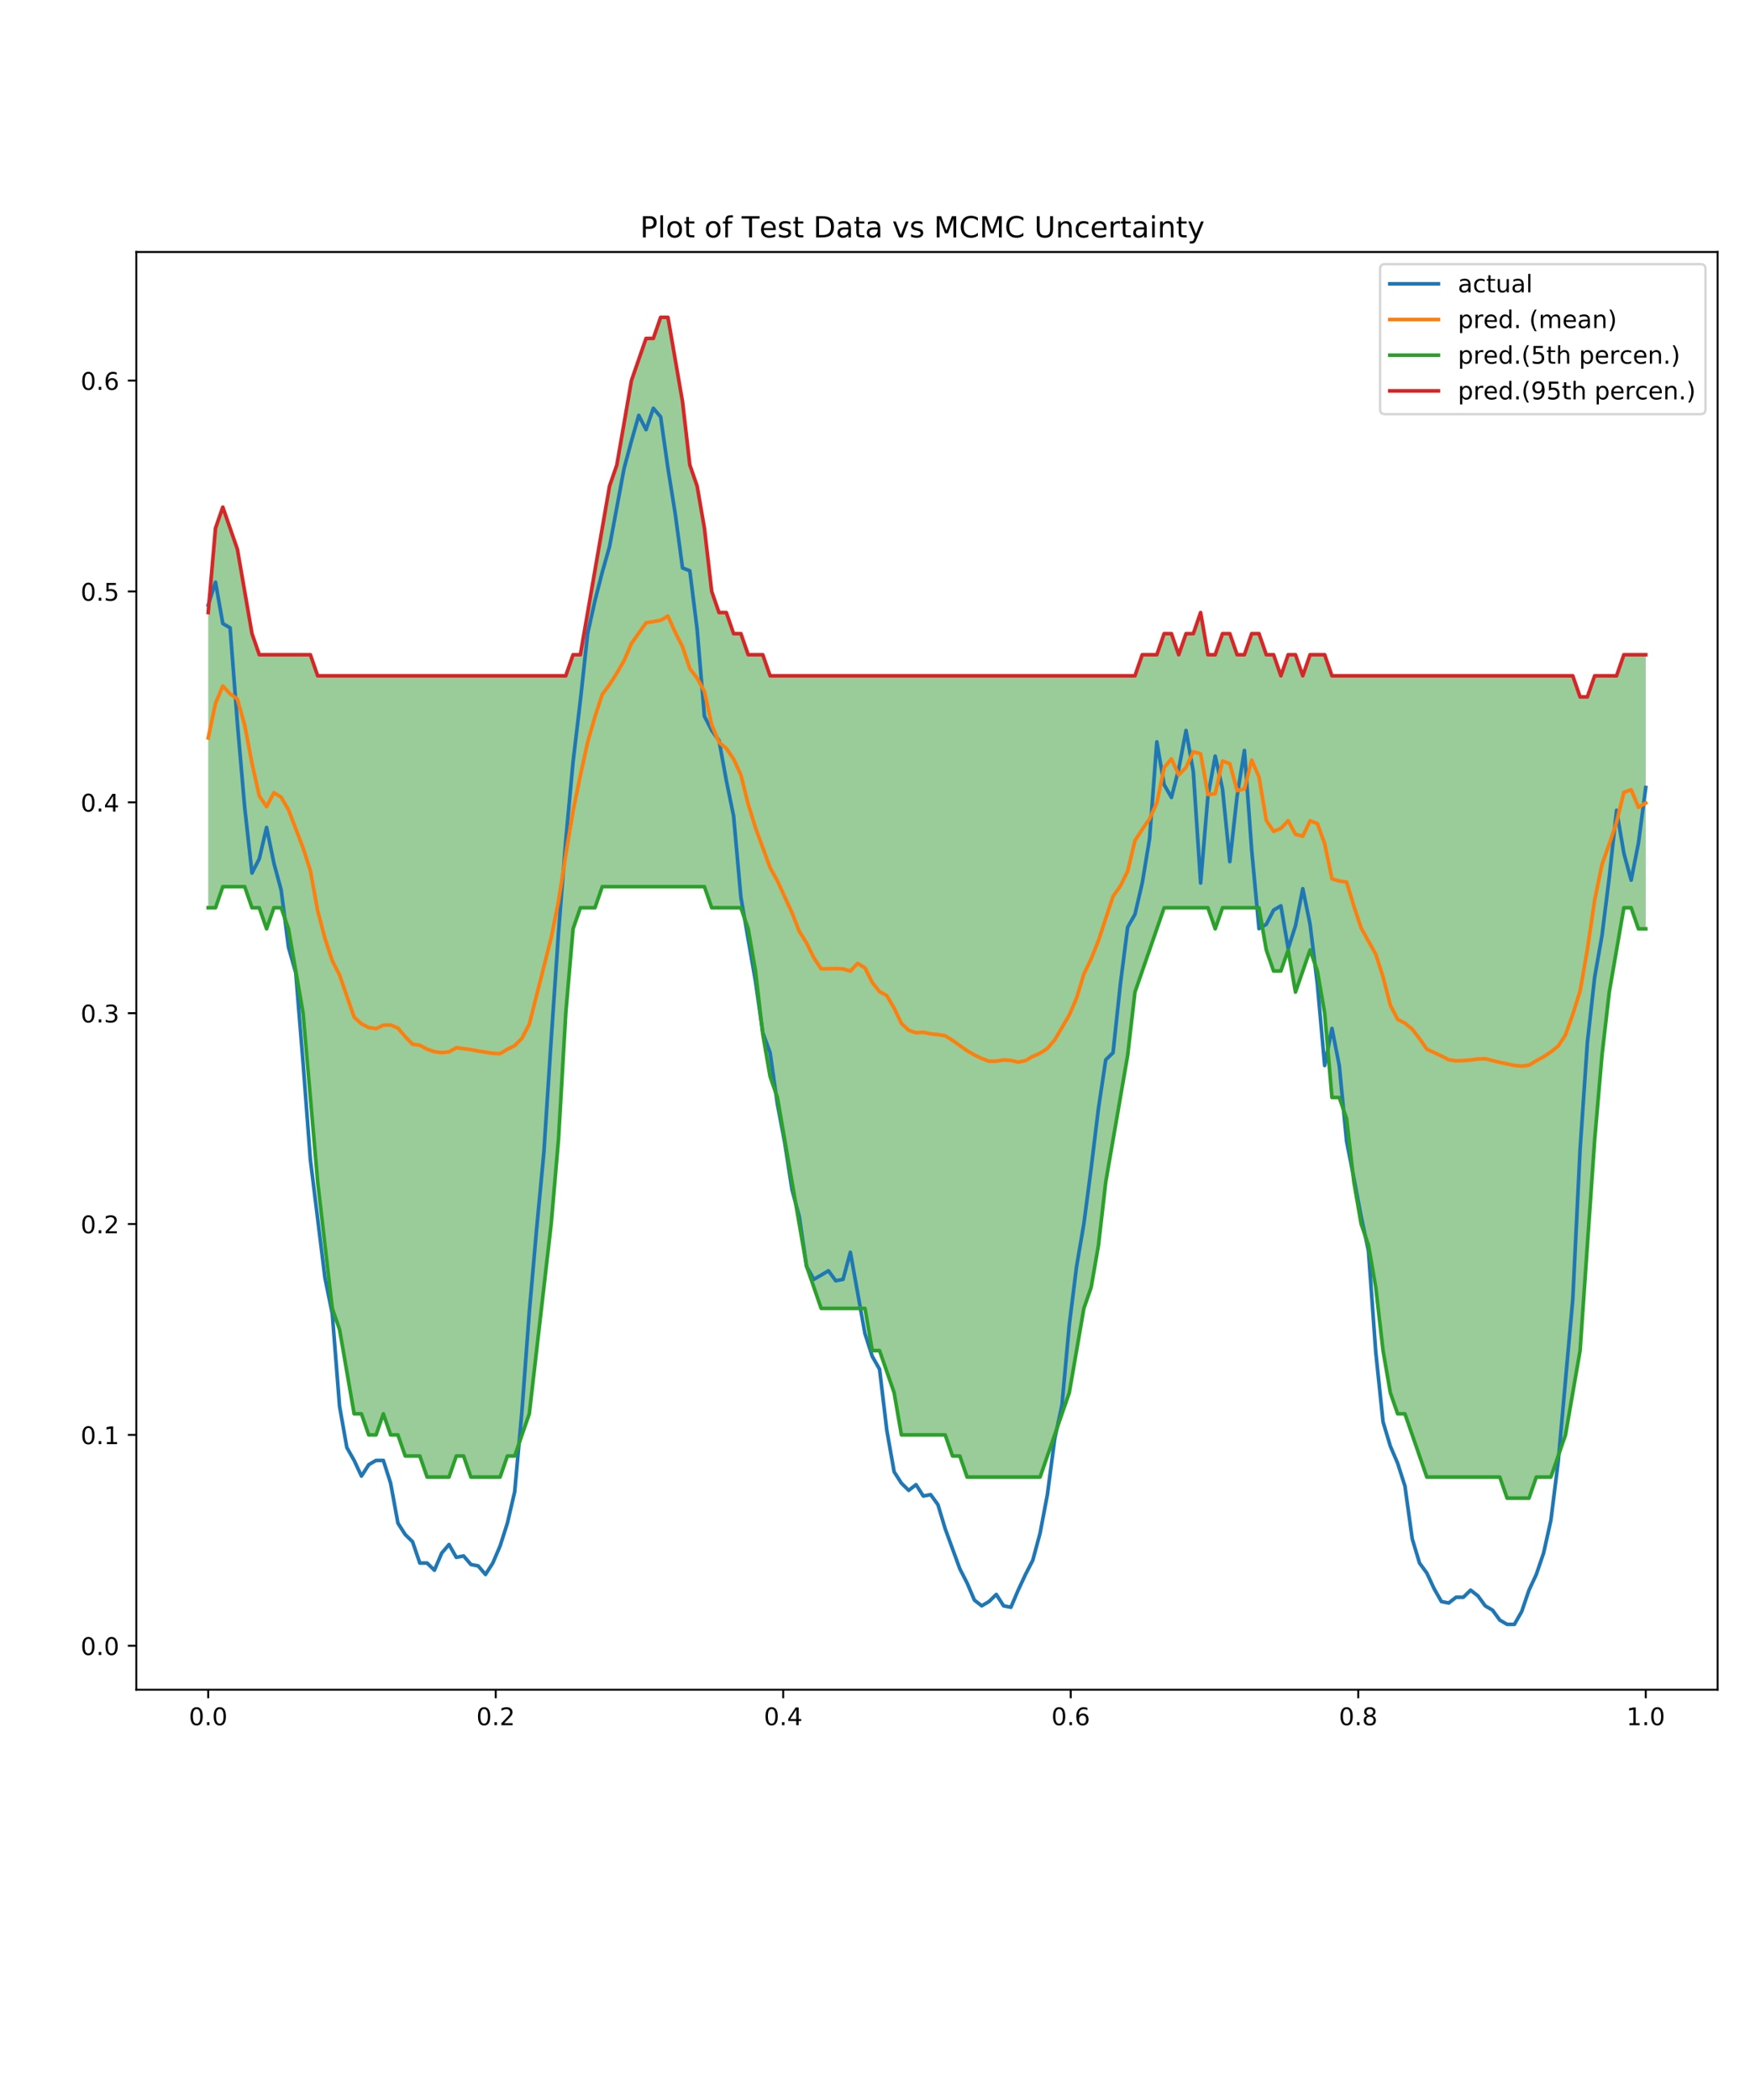 <?xml version="1.0" encoding="utf-8" standalone="no"?>
<!DOCTYPE svg PUBLIC "-//W3C//DTD SVG 1.1//EN"
  "http://www.w3.org/Graphics/SVG/1.1/DTD/svg11.dtd">
<!-- Created with matplotlib (http://matplotlib.org/) -->
<svg height="864pt" version="1.1" viewBox="0 0 720 864" width="720pt" xmlns="http://www.w3.org/2000/svg" xmlns:xlink="http://www.w3.org/1999/xlink">
 <defs>
  <style type="text/css">
*{stroke-linecap:butt;stroke-linejoin:round;}
  </style>
 </defs>
 <g id="figure_1">
  <g id="patch_1">
   <path d="M 0 864 
L 720 864 
L 720 0 
L 0 0 
z
" style="fill:#ffffff;"/>
  </g>
  <g id="axes_1">
   <g id="patch_2">
    <path d="M 56.09 695.2 
L 706.68 695.2 
L 706.68 103.68 
L 56.09 103.68 
z
" style="fill:#ffffff;"/>
   </g>
   <g id="PolyCollection_1">
    <path clip-path="url(#p5ddc8ea103)" d="M 85.662 252.021 
L 85.662 373.476 
L 88.665 373.476 
L 91.667 364.8 
L 94.669 364.8 
L 97.671 364.8 
L 100.674 364.8 
L 103.676 373.476 
L 106.678 373.476 
L 109.68 382.151 
L 112.683 373.476 
L 115.685 373.476 
L 118.687 382.151 
L 121.689 399.502 
L 124.692 416.852 
L 127.694 451.553 
L 130.696 486.255 
L 133.698 512.281 
L 136.701 538.306 
L 139.703 546.982 
L 142.705 564.332 
L 145.707 581.683 
L 148.71 581.683 
L 151.712 590.358 
L 154.714 590.358 
L 157.717 581.683 
L 160.719 590.358 
L 163.721 590.358 
L 166.723 599.034 
L 169.726 599.034 
L 172.728 599.034 
L 175.73 607.709 
L 178.732 607.709 
L 181.735 607.709 
L 184.737 607.709 
L 187.739 599.034 
L 190.741 599.034 
L 193.744 607.709 
L 196.746 607.709 
L 199.748 607.709 
L 202.75 607.709 
L 205.753 607.709 
L 208.755 599.034 
L 211.757 599.034 
L 214.76 590.358 
L 217.762 581.683 
L 220.764 555.657 
L 223.766 529.631 
L 226.769 503.605 
L 229.771 468.904 
L 232.773 416.852 
L 235.775 382.151 
L 238.778 373.476 
L 241.78 373.476 
L 244.782 373.476 
L 247.784 364.8 
L 250.787 364.8 
L 253.789 364.8 
L 256.791 364.8 
L 259.793 364.8 
L 262.796 364.8 
L 265.798 364.8 
L 268.8 364.8 
L 271.802 364.8 
L 274.805 364.8 
L 277.807 364.8 
L 280.809 364.8 
L 283.812 364.8 
L 286.814 364.8 
L 289.816 364.8 
L 292.818 373.476 
L 295.821 373.476 
L 298.823 373.476 
L 301.825 373.476 
L 304.827 373.476 
L 307.83 382.151 
L 310.832 399.502 
L 313.834 425.527 
L 316.836 442.878 
L 319.839 451.553 
L 322.841 468.904 
L 325.843 486.255 
L 328.845 503.605 
L 331.848 520.956 
L 334.85 529.631 
L 337.852 538.306 
L 340.854 538.306 
L 343.857 538.306 
L 346.859 538.306 
L 349.861 538.306 
L 352.864 538.306 
L 355.866 538.306 
L 358.868 555.657 
L 361.87 555.657 
L 364.873 564.332 
L 367.875 573.008 
L 370.877 590.358 
L 373.879 590.358 
L 376.882 590.358 
L 379.884 590.358 
L 382.886 590.358 
L 385.888 590.358 
L 388.891 590.358 
L 391.893 599.034 
L 394.895 599.034 
L 397.897 607.709 
L 400.9 607.709 
L 403.902 607.709 
L 406.904 607.709 
L 409.906 607.709 
L 412.909 607.709 
L 415.911 607.709 
L 418.913 607.709 
L 421.916 607.709 
L 424.918 607.709 
L 427.92 607.709 
L 430.922 599.034 
L 433.925 590.358 
L 436.927 581.683 
L 439.929 573.008 
L 442.931 555.657 
L 445.934 538.306 
L 448.936 529.631 
L 451.938 512.281 
L 454.94 486.255 
L 457.943 468.904 
L 460.945 451.553 
L 463.947 434.203 
L 466.949 408.177 
L 469.952 399.502 
L 472.954 390.826 
L 475.956 382.151 
L 478.958 373.476 
L 481.961 373.476 
L 484.963 373.476 
L 487.965 373.476 
L 490.968 373.476 
L 493.97 373.476 
L 496.972 373.476 
L 499.974 382.151 
L 502.977 373.476 
L 505.979 373.476 
L 508.981 373.476 
L 511.983 373.476 
L 514.986 373.476 
L 517.988 373.476 
L 520.99 390.826 
L 523.992 399.502 
L 526.995 399.502 
L 529.997 390.826 
L 532.999 408.177 
L 536.001 399.502 
L 539.004 390.826 
L 542.006 399.502 
L 545.008 416.852 
L 548.01 451.553 
L 551.013 451.553 
L 554.015 460.229 
L 557.017 486.255 
L 560.02 503.605 
L 563.022 512.281 
L 566.024 529.631 
L 569.026 555.657 
L 572.029 573.008 
L 575.031 581.683 
L 578.033 581.683 
L 581.035 590.358 
L 584.038 599.034 
L 587.04 607.709 
L 590.042 607.709 
L 593.044 607.709 
L 596.047 607.709 
L 599.049 607.709 
L 602.051 607.709 
L 605.053 607.709 
L 608.056 607.709 
L 611.058 607.709 
L 614.06 607.709 
L 617.063 607.709 
L 620.065 616.384 
L 623.067 616.384 
L 626.069 616.384 
L 629.072 616.384 
L 632.074 607.709 
L 635.076 607.709 
L 638.078 607.709 
L 641.081 599.034 
L 644.083 590.358 
L 647.085 573.008 
L 650.087 555.657 
L 653.09 512.281 
L 656.092 468.904 
L 659.094 434.203 
L 662.096 408.177 
L 665.099 390.826 
L 668.101 373.476 
L 671.103 373.476 
L 674.105 382.151 
L 677.108 382.151 
L 677.108 269.372 
L 677.108 269.372 
L 674.105 269.372 
L 671.103 269.372 
L 668.101 269.372 
L 665.099 278.047 
L 662.096 278.047 
L 659.094 278.047 
L 656.092 278.047 
L 653.09 286.723 
L 650.087 286.723 
L 647.085 278.047 
L 644.083 278.047 
L 641.081 278.047 
L 638.078 278.047 
L 635.076 278.047 
L 632.074 278.047 
L 629.072 278.047 
L 626.069 278.047 
L 623.067 278.047 
L 620.065 278.047 
L 617.063 278.047 
L 614.06 278.047 
L 611.058 278.047 
L 608.056 278.047 
L 605.053 278.047 
L 602.051 278.047 
L 599.049 278.047 
L 596.047 278.047 
L 593.044 278.047 
L 590.042 278.047 
L 587.04 278.047 
L 584.038 278.047 
L 581.035 278.047 
L 578.033 278.047 
L 575.031 278.047 
L 572.029 278.047 
L 569.026 278.047 
L 566.024 278.047 
L 563.022 278.047 
L 560.02 278.047 
L 557.017 278.047 
L 554.015 278.047 
L 551.013 278.047 
L 548.01 278.047 
L 545.008 269.372 
L 542.006 269.372 
L 539.004 269.372 
L 536.001 278.047 
L 532.999 269.372 
L 529.997 269.372 
L 526.995 278.047 
L 523.992 269.372 
L 520.99 269.372 
L 517.988 260.697 
L 514.986 260.697 
L 511.983 269.372 
L 508.981 269.372 
L 505.979 260.697 
L 502.977 260.697 
L 499.974 269.372 
L 496.972 269.372 
L 493.97 252.021 
L 490.968 260.697 
L 487.965 260.697 
L 484.963 269.372 
L 481.961 260.697 
L 478.958 260.697 
L 475.956 269.372 
L 472.954 269.372 
L 469.952 269.372 
L 466.949 278.047 
L 463.947 278.047 
L 460.945 278.047 
L 457.943 278.047 
L 454.94 278.047 
L 451.938 278.047 
L 448.936 278.047 
L 445.934 278.047 
L 442.931 278.047 
L 439.929 278.047 
L 436.927 278.047 
L 433.925 278.047 
L 430.922 278.047 
L 427.92 278.047 
L 424.918 278.047 
L 421.916 278.047 
L 418.913 278.047 
L 415.911 278.047 
L 412.909 278.047 
L 409.906 278.047 
L 406.904 278.047 
L 403.902 278.047 
L 400.9 278.047 
L 397.897 278.047 
L 394.895 278.047 
L 391.893 278.047 
L 388.891 278.047 
L 385.888 278.047 
L 382.886 278.047 
L 379.884 278.047 
L 376.882 278.047 
L 373.879 278.047 
L 370.877 278.047 
L 367.875 278.047 
L 364.873 278.047 
L 361.87 278.047 
L 358.868 278.047 
L 355.866 278.047 
L 352.864 278.047 
L 349.861 278.047 
L 346.859 278.047 
L 343.857 278.047 
L 340.854 278.047 
L 337.852 278.047 
L 334.85 278.047 
L 331.848 278.047 
L 328.845 278.047 
L 325.843 278.047 
L 322.841 278.047 
L 319.839 278.047 
L 316.836 278.047 
L 313.834 269.372 
L 310.832 269.372 
L 307.83 269.372 
L 304.827 260.697 
L 301.825 260.697 
L 298.823 252.021 
L 295.821 252.021 
L 292.818 243.346 
L 289.816 217.32 
L 286.814 199.97 
L 283.812 191.294 
L 280.809 165.268 
L 277.807 147.918 
L 274.805 130.567 
L 271.802 130.567 
L 268.8 139.243 
L 265.798 139.243 
L 262.796 147.918 
L 259.793 156.593 
L 256.791 173.944 
L 253.789 191.294 
L 250.787 199.97 
L 247.784 217.32 
L 244.782 234.671 
L 241.78 252.021 
L 238.778 269.372 
L 235.775 269.372 
L 232.773 278.047 
L 229.771 278.047 
L 226.769 278.047 
L 223.766 278.047 
L 220.764 278.047 
L 217.762 278.047 
L 214.76 278.047 
L 211.757 278.047 
L 208.755 278.047 
L 205.753 278.047 
L 202.75 278.047 
L 199.748 278.047 
L 196.746 278.047 
L 193.744 278.047 
L 190.741 278.047 
L 187.739 278.047 
L 184.737 278.047 
L 181.735 278.047 
L 178.732 278.047 
L 175.73 278.047 
L 172.728 278.047 
L 169.726 278.047 
L 166.723 278.047 
L 163.721 278.047 
L 160.719 278.047 
L 157.717 278.047 
L 154.714 278.047 
L 151.712 278.047 
L 148.71 278.047 
L 145.707 278.047 
L 142.705 278.047 
L 139.703 278.047 
L 136.701 278.047 
L 133.698 278.047 
L 130.696 278.047 
L 127.694 269.372 
L 124.692 269.372 
L 121.689 269.372 
L 118.687 269.372 
L 115.685 269.372 
L 112.683 269.372 
L 109.68 269.372 
L 106.678 269.372 
L 103.676 260.697 
L 100.674 243.346 
L 97.671 225.996 
L 94.669 217.32 
L 91.667 208.645 
L 88.665 217.32 
L 85.662 252.021 
z
" style="fill:#008000;fill-opacity:0.4;"/>
   </g>
   <g id="matplotlib.axis_1">
    <g id="xtick_1">
     <g id="line2d_1">
      <defs>
       <path d="M 0 0 
L 0 3.5 
" id="m8435a485aa" style="stroke:#000000;stroke-width:0.8;"/>
      </defs>
      <g>
       <use style="stroke:#000000;stroke-width:0.8;" x="85.662" xlink:href="#m8435a485aa" y="695.2"/>
      </g>
     </g>
     <g id="text_1">
      <!-- 0.0 -->
      <defs>
       <path d="M 31.781 66.406 
Q 24.172 66.406 20.328 58.906 
Q 16.5 51.422 16.5 36.375 
Q 16.5 21.391 20.328 13.891 
Q 24.172 6.391 31.781 6.391 
Q 39.453 6.391 43.281 13.891 
Q 47.125 21.391 47.125 36.375 
Q 47.125 51.422 43.281 58.906 
Q 39.453 66.406 31.781 66.406 
z
M 31.781 74.219 
Q 44.047 74.219 50.516 64.516 
Q 56.984 54.828 56.984 36.375 
Q 56.984 17.969 50.516 8.266 
Q 44.047 -1.422 31.781 -1.422 
Q 19.531 -1.422 13.062 8.266 
Q 6.594 17.969 6.594 36.375 
Q 6.594 54.828 13.062 64.516 
Q 19.531 74.219 31.781 74.219 
z
" id="DejaVuSans-30"/>
       <path d="M 10.688 12.406 
L 21 12.406 
L 21 0 
L 10.688 0 
z
" id="DejaVuSans-2e"/>
      </defs>
      <g transform="translate(77.711 709.798)scale(0.1 -0.1)">
       <use xlink:href="#DejaVuSans-30"/>
       <use x="63.623" xlink:href="#DejaVuSans-2e"/>
       <use x="95.41" xlink:href="#DejaVuSans-30"/>
      </g>
     </g>
    </g>
    <g id="xtick_2">
     <g id="line2d_2">
      <g>
       <use style="stroke:#000000;stroke-width:0.8;" x="203.951" xlink:href="#m8435a485aa" y="695.2"/>
      </g>
     </g>
     <g id="text_2">
      <!-- 0.2 -->
      <defs>
       <path d="M 19.188 8.297 
L 53.609 8.297 
L 53.609 0 
L 7.328 0 
L 7.328 8.297 
Q 12.938 14.109 22.625 23.891 
Q 32.328 33.688 34.812 36.531 
Q 39.547 41.844 41.422 45.531 
Q 43.312 49.219 43.312 52.781 
Q 43.312 58.594 39.234 62.25 
Q 35.156 65.922 28.609 65.922 
Q 23.969 65.922 18.812 64.312 
Q 13.672 62.703 7.812 59.422 
L 7.812 69.391 
Q 13.766 71.781 18.938 73 
Q 24.125 74.219 28.422 74.219 
Q 39.75 74.219 46.484 68.547 
Q 53.219 62.891 53.219 53.422 
Q 53.219 48.922 51.531 44.891 
Q 49.859 40.875 45.406 35.406 
Q 44.188 33.984 37.641 27.219 
Q 31.109 20.453 19.188 8.297 
z
" id="DejaVuSans-32"/>
      </defs>
      <g transform="translate(196 709.798)scale(0.1 -0.1)">
       <use xlink:href="#DejaVuSans-30"/>
       <use x="63.623" xlink:href="#DejaVuSans-2e"/>
       <use x="95.41" xlink:href="#DejaVuSans-32"/>
      </g>
     </g>
    </g>
    <g id="xtick_3">
     <g id="line2d_3">
      <g>
       <use style="stroke:#000000;stroke-width:0.8;" x="322.24" xlink:href="#m8435a485aa" y="695.2"/>
      </g>
     </g>
     <g id="text_3">
      <!-- 0.4 -->
      <defs>
       <path d="M 37.797 64.312 
L 12.891 25.391 
L 37.797 25.391 
z
M 35.203 72.906 
L 47.609 72.906 
L 47.609 25.391 
L 58.016 25.391 
L 58.016 17.188 
L 47.609 17.188 
L 47.609 0 
L 37.797 0 
L 37.797 17.188 
L 4.891 17.188 
L 4.891 26.703 
z
" id="DejaVuSans-34"/>
      </defs>
      <g transform="translate(314.289 709.798)scale(0.1 -0.1)">
       <use xlink:href="#DejaVuSans-30"/>
       <use x="63.623" xlink:href="#DejaVuSans-2e"/>
       <use x="95.41" xlink:href="#DejaVuSans-34"/>
      </g>
     </g>
    </g>
    <g id="xtick_4">
     <g id="line2d_4">
      <g>
       <use style="stroke:#000000;stroke-width:0.8;" x="440.53" xlink:href="#m8435a485aa" y="695.2"/>
      </g>
     </g>
     <g id="text_4">
      <!-- 0.6 -->
      <defs>
       <path d="M 33.016 40.375 
Q 26.375 40.375 22.484 35.828 
Q 18.609 31.297 18.609 23.391 
Q 18.609 15.531 22.484 10.953 
Q 26.375 6.391 33.016 6.391 
Q 39.656 6.391 43.531 10.953 
Q 47.406 15.531 47.406 23.391 
Q 47.406 31.297 43.531 35.828 
Q 39.656 40.375 33.016 40.375 
z
M 52.594 71.297 
L 52.594 62.312 
Q 48.875 64.062 45.094 64.984 
Q 41.312 65.922 37.594 65.922 
Q 27.828 65.922 22.672 59.328 
Q 17.531 52.734 16.797 39.406 
Q 19.672 43.656 24.016 45.922 
Q 28.375 48.188 33.594 48.188 
Q 44.578 48.188 50.953 41.516 
Q 57.328 34.859 57.328 23.391 
Q 57.328 12.156 50.688 5.359 
Q 44.047 -1.422 33.016 -1.422 
Q 20.359 -1.422 13.672 8.266 
Q 6.984 17.969 6.984 36.375 
Q 6.984 53.656 15.188 63.938 
Q 23.391 74.219 37.203 74.219 
Q 40.922 74.219 44.703 73.484 
Q 48.484 72.75 52.594 71.297 
z
" id="DejaVuSans-36"/>
      </defs>
      <g transform="translate(432.578 709.798)scale(0.1 -0.1)">
       <use xlink:href="#DejaVuSans-30"/>
       <use x="63.623" xlink:href="#DejaVuSans-2e"/>
       <use x="95.41" xlink:href="#DejaVuSans-36"/>
      </g>
     </g>
    </g>
    <g id="xtick_5">
     <g id="line2d_5">
      <g>
       <use style="stroke:#000000;stroke-width:0.8;" x="558.819" xlink:href="#m8435a485aa" y="695.2"/>
      </g>
     </g>
     <g id="text_5">
      <!-- 0.8 -->
      <defs>
       <path d="M 31.781 34.625 
Q 24.75 34.625 20.719 30.859 
Q 16.703 27.094 16.703 20.516 
Q 16.703 13.922 20.719 10.156 
Q 24.75 6.391 31.781 6.391 
Q 38.812 6.391 42.859 10.172 
Q 46.922 13.969 46.922 20.516 
Q 46.922 27.094 42.891 30.859 
Q 38.875 34.625 31.781 34.625 
z
M 21.922 38.812 
Q 15.578 40.375 12.031 44.719 
Q 8.5 49.078 8.5 55.328 
Q 8.5 64.062 14.719 69.141 
Q 20.953 74.219 31.781 74.219 
Q 42.672 74.219 48.875 69.141 
Q 55.078 64.062 55.078 55.328 
Q 55.078 49.078 51.531 44.719 
Q 48 40.375 41.703 38.812 
Q 48.828 37.156 52.797 32.312 
Q 56.781 27.484 56.781 20.516 
Q 56.781 9.906 50.312 4.234 
Q 43.844 -1.422 31.781 -1.422 
Q 19.734 -1.422 13.25 4.234 
Q 6.781 9.906 6.781 20.516 
Q 6.781 27.484 10.781 32.312 
Q 14.797 37.156 21.922 38.812 
z
M 18.312 54.391 
Q 18.312 48.734 21.844 45.562 
Q 25.391 42.391 31.781 42.391 
Q 38.141 42.391 41.719 45.562 
Q 45.312 48.734 45.312 54.391 
Q 45.312 60.062 41.719 63.234 
Q 38.141 66.406 31.781 66.406 
Q 25.391 66.406 21.844 63.234 
Q 18.312 60.062 18.312 54.391 
z
" id="DejaVuSans-38"/>
      </defs>
      <g transform="translate(550.867 709.798)scale(0.1 -0.1)">
       <use xlink:href="#DejaVuSans-30"/>
       <use x="63.623" xlink:href="#DejaVuSans-2e"/>
       <use x="95.41" xlink:href="#DejaVuSans-38"/>
      </g>
     </g>
    </g>
    <g id="xtick_6">
     <g id="line2d_6">
      <g>
       <use style="stroke:#000000;stroke-width:0.8;" x="677.108" xlink:href="#m8435a485aa" y="695.2"/>
      </g>
     </g>
     <g id="text_6">
      <!-- 1.0 -->
      <defs>
       <path d="M 12.406 8.297 
L 28.516 8.297 
L 28.516 63.922 
L 10.984 60.406 
L 10.984 69.391 
L 28.422 72.906 
L 38.281 72.906 
L 38.281 8.297 
L 54.391 8.297 
L 54.391 0 
L 12.406 0 
z
" id="DejaVuSans-31"/>
      </defs>
      <g transform="translate(669.156 709.798)scale(0.1 -0.1)">
       <use xlink:href="#DejaVuSans-31"/>
       <use x="63.623" xlink:href="#DejaVuSans-2e"/>
       <use x="95.41" xlink:href="#DejaVuSans-30"/>
      </g>
     </g>
    </g>
   </g>
   <g id="matplotlib.axis_2">
    <g id="ytick_1">
     <g id="line2d_7">
      <defs>
       <path d="M 0 0 
L -3.5 0 
" id="m36567cec93" style="stroke:#000000;stroke-width:0.8;"/>
      </defs>
      <g>
       <use style="stroke:#000000;stroke-width:0.8;" x="56.09" xlink:href="#m36567cec93" y="677.111"/>
      </g>
     </g>
     <g id="text_7">
      <!-- 0.0 -->
      <g transform="translate(33.187 680.91)scale(0.1 -0.1)">
       <use xlink:href="#DejaVuSans-30"/>
       <use x="63.623" xlink:href="#DejaVuSans-2e"/>
       <use x="95.41" xlink:href="#DejaVuSans-30"/>
      </g>
     </g>
    </g>
    <g id="ytick_2">
     <g id="line2d_8">
      <g>
       <use style="stroke:#000000;stroke-width:0.8;" x="56.09" xlink:href="#m36567cec93" y="590.358"/>
      </g>
     </g>
     <g id="text_8">
      <!-- 0.1 -->
      <g transform="translate(33.187 594.157)scale(0.1 -0.1)">
       <use xlink:href="#DejaVuSans-30"/>
       <use x="63.623" xlink:href="#DejaVuSans-2e"/>
       <use x="95.41" xlink:href="#DejaVuSans-31"/>
      </g>
     </g>
    </g>
    <g id="ytick_3">
     <g id="line2d_9">
      <g>
       <use style="stroke:#000000;stroke-width:0.8;" x="56.09" xlink:href="#m36567cec93" y="503.605"/>
      </g>
     </g>
     <g id="text_9">
      <!-- 0.2 -->
      <g transform="translate(33.187 507.404)scale(0.1 -0.1)">
       <use xlink:href="#DejaVuSans-30"/>
       <use x="63.623" xlink:href="#DejaVuSans-2e"/>
       <use x="95.41" xlink:href="#DejaVuSans-32"/>
      </g>
     </g>
    </g>
    <g id="ytick_4">
     <g id="line2d_10">
      <g>
       <use style="stroke:#000000;stroke-width:0.8;" x="56.09" xlink:href="#m36567cec93" y="416.852"/>
      </g>
     </g>
     <g id="text_10">
      <!-- 0.3 -->
      <defs>
       <path d="M 40.578 39.312 
Q 47.656 37.797 51.625 33 
Q 55.609 28.219 55.609 21.188 
Q 55.609 10.406 48.188 4.484 
Q 40.766 -1.422 27.094 -1.422 
Q 22.516 -1.422 17.656 -0.516 
Q 12.797 0.391 7.625 2.203 
L 7.625 11.719 
Q 11.719 9.328 16.594 8.109 
Q 21.484 6.891 26.812 6.891 
Q 36.078 6.891 40.938 10.547 
Q 45.797 14.203 45.797 21.188 
Q 45.797 27.641 41.281 31.266 
Q 36.766 34.906 28.719 34.906 
L 20.219 34.906 
L 20.219 43.016 
L 29.109 43.016 
Q 36.375 43.016 40.234 45.922 
Q 44.094 48.828 44.094 54.297 
Q 44.094 59.906 40.109 62.906 
Q 36.141 65.922 28.719 65.922 
Q 24.656 65.922 20.016 65.031 
Q 15.375 64.156 9.812 62.312 
L 9.812 71.094 
Q 15.438 72.656 20.344 73.438 
Q 25.25 74.219 29.594 74.219 
Q 40.828 74.219 47.359 69.109 
Q 53.906 64.016 53.906 55.328 
Q 53.906 49.266 50.438 45.094 
Q 46.969 40.922 40.578 39.312 
z
" id="DejaVuSans-33"/>
      </defs>
      <g transform="translate(33.187 420.651)scale(0.1 -0.1)">
       <use xlink:href="#DejaVuSans-30"/>
       <use x="63.623" xlink:href="#DejaVuSans-2e"/>
       <use x="95.41" xlink:href="#DejaVuSans-33"/>
      </g>
     </g>
    </g>
    <g id="ytick_5">
     <g id="line2d_11">
      <g>
       <use style="stroke:#000000;stroke-width:0.8;" x="56.09" xlink:href="#m36567cec93" y="330.099"/>
      </g>
     </g>
     <g id="text_11">
      <!-- 0.4 -->
      <g transform="translate(33.187 333.898)scale(0.1 -0.1)">
       <use xlink:href="#DejaVuSans-30"/>
       <use x="63.623" xlink:href="#DejaVuSans-2e"/>
       <use x="95.41" xlink:href="#DejaVuSans-34"/>
      </g>
     </g>
    </g>
    <g id="ytick_6">
     <g id="line2d_12">
      <g>
       <use style="stroke:#000000;stroke-width:0.8;" x="56.09" xlink:href="#m36567cec93" y="243.346"/>
      </g>
     </g>
     <g id="text_12">
      <!-- 0.5 -->
      <defs>
       <path d="M 10.797 72.906 
L 49.516 72.906 
L 49.516 64.594 
L 19.828 64.594 
L 19.828 46.734 
Q 21.969 47.469 24.109 47.828 
Q 26.266 48.188 28.422 48.188 
Q 40.625 48.188 47.75 41.5 
Q 54.891 34.812 54.891 23.391 
Q 54.891 11.625 47.562 5.094 
Q 40.234 -1.422 26.906 -1.422 
Q 22.312 -1.422 17.547 -0.641 
Q 12.797 0.141 7.719 1.703 
L 7.719 11.625 
Q 12.109 9.234 16.797 8.062 
Q 21.484 6.891 26.703 6.891 
Q 35.156 6.891 40.078 11.328 
Q 45.016 15.766 45.016 23.391 
Q 45.016 31 40.078 35.438 
Q 35.156 39.891 26.703 39.891 
Q 22.75 39.891 18.812 39.016 
Q 14.891 38.141 10.797 36.281 
z
" id="DejaVuSans-35"/>
      </defs>
      <g transform="translate(33.187 247.145)scale(0.1 -0.1)">
       <use xlink:href="#DejaVuSans-30"/>
       <use x="63.623" xlink:href="#DejaVuSans-2e"/>
       <use x="95.41" xlink:href="#DejaVuSans-35"/>
      </g>
     </g>
    </g>
    <g id="ytick_7">
     <g id="line2d_13">
      <g>
       <use style="stroke:#000000;stroke-width:0.8;" x="56.09" xlink:href="#m36567cec93" y="156.593"/>
      </g>
     </g>
     <g id="text_13">
      <!-- 0.6 -->
      <g transform="translate(33.187 160.392)scale(0.1 -0.1)">
       <use xlink:href="#DejaVuSans-30"/>
       <use x="63.623" xlink:href="#DejaVuSans-2e"/>
       <use x="95.41" xlink:href="#DejaVuSans-36"/>
      </g>
     </g>
    </g>
   </g>
   <g id="line2d_14">
    <path clip-path="url(#p5ddc8ea103)" d="M 85.662 248.918 
L 88.665 239.533 
L 91.667 256.544 
L 94.669 258.303 
L 97.671 297.603 
L 100.674 332.211 
L 103.676 359.193 
L 106.678 353.327 
L 109.68 340.423 
L 112.683 355.087 
L 115.685 366.232 
L 118.687 389.694 
L 121.689 400.252 
L 124.692 437.206 
L 127.694 477.093 
L 133.698 525.778 
L 136.701 540.441 
L 139.703 578.568 
L 142.705 595.579 
L 145.707 600.858 
L 148.71 607.31 
L 151.712 602.617 
L 154.714 600.858 
L 157.717 600.858 
L 160.719 610.243 
L 163.721 626.667 
L 166.723 631.359 
L 169.726 634.292 
L 172.728 643.09 
L 175.73 643.09 
L 178.732 646.023 
L 181.735 638.984 
L 184.737 635.465 
L 187.739 640.744 
L 190.741 640.158 
L 193.744 643.677 
L 196.746 644.264 
L 199.748 647.783 
L 202.75 643.09 
L 205.753 636.052 
L 208.755 626.667 
L 211.757 613.762 
L 214.76 580.328 
L 217.762 539.855 
L 220.764 505.834 
L 223.766 474.159 
L 226.769 427.821 
L 229.771 383.829 
L 232.773 345.702 
L 235.775 313.441 
L 238.778 288.218 
L 241.78 260.65 
L 244.782 247.159 
L 247.784 235.427 
L 250.787 224.87 
L 256.791 192.609 
L 259.793 181.464 
L 262.796 170.906 
L 265.798 176.771 
L 268.8 167.973 
L 271.802 171.492 
L 274.805 192.609 
L 277.807 211.379 
L 280.809 233.668 
L 283.812 234.841 
L 286.814 258.891 
L 289.816 294.671 
L 292.818 300.536 
L 295.821 304.642 
L 298.823 321.066 
L 301.825 335.73 
L 304.827 369.164 
L 310.832 403.772 
L 313.834 424.888 
L 316.836 433.1 
L 319.839 454.217 
L 322.841 470.053 
L 325.843 489.411 
L 328.845 500.555 
L 331.848 521.085 
L 334.85 526.364 
L 340.854 522.844 
L 343.857 526.95 
L 346.859 526.364 
L 349.861 515.219 
L 355.866 548.653 
L 358.868 558.038 
L 361.87 563.317 
L 364.873 588.54 
L 367.875 605.55 
L 370.877 610.243 
L 373.879 613.176 
L 376.882 610.829 
L 379.884 615.522 
L 382.886 614.935 
L 385.888 619.041 
L 388.891 629.013 
L 394.895 645.437 
L 397.897 651.302 
L 400.9 658.341 
L 403.902 660.687 
L 406.904 658.928 
L 409.906 655.995 
L 412.909 660.687 
L 415.911 661.274 
L 418.913 654.235 
L 421.916 647.783 
L 424.918 641.917 
L 427.92 630.773 
L 430.922 614.935 
L 433.925 592.059 
L 436.927 577.982 
L 439.929 545.134 
L 442.931 521.085 
L 445.934 503.488 
L 448.936 480.612 
L 451.938 455.976 
L 454.94 436.033 
L 457.943 433.1 
L 460.945 404.945 
L 463.947 381.482 
L 466.949 376.203 
L 469.952 363.299 
L 472.954 345.115 
L 475.956 305.229 
L 478.958 322.826 
L 481.961 328.105 
L 484.963 316.373 
L 487.965 300.536 
L 490.968 317.547 
L 493.97 363.299 
L 496.972 327.518 
L 499.974 311.094 
L 502.977 324.585 
L 505.979 354.5 
L 508.981 327.518 
L 511.983 308.748 
L 514.986 349.808 
L 517.988 382.069 
L 520.99 380.309 
L 523.992 374.444 
L 526.995 372.684 
L 529.997 390.281 
L 532.999 380.896 
L 536.001 365.645 
L 539.004 380.309 
L 542.006 404.945 
L 545.008 438.379 
L 548.01 423.129 
L 551.013 438.379 
L 554.015 469.467 
L 557.017 484.718 
L 560.02 500.555 
L 563.022 514.632 
L 566.024 556.279 
L 569.026 585.02 
L 572.029 594.992 
L 575.031 602.031 
L 578.033 611.416 
L 581.035 633.119 
L 584.038 643.09 
L 587.04 647.196 
L 590.042 653.649 
L 593.044 658.928 
L 596.047 659.514 
L 599.049 657.168 
L 602.051 657.168 
L 605.053 654.235 
L 608.056 656.581 
L 611.058 660.687 
L 614.06 662.447 
L 617.063 666.553 
L 620.065 668.313 
L 623.067 668.313 
L 626.069 663.034 
L 629.072 654.235 
L 632.074 647.783 
L 635.076 638.984 
L 638.078 625.493 
L 641.081 601.444 
L 647.085 534.576 
L 650.087 472.987 
L 653.09 428.994 
L 656.092 402.012 
L 659.094 385.002 
L 662.096 360.953 
L 665.099 333.384 
L 668.101 350.981 
L 671.103 362.126 
L 674.105 346.875 
L 677.108 323.999 
L 677.108 323.999 
" style="fill:none;stroke:#1f77b4;stroke-linecap:square;stroke-width:1.5;"/>
   </g>
   <g id="line2d_15">
    <path clip-path="url(#p5ddc8ea103)" d="M 85.662 303.602 
L 88.665 289.387 
L 91.667 282.27 
L 94.669 285.45 
L 97.671 287.646 
L 100.674 298.395 
L 103.676 314.056 
L 106.678 327.477 
L 109.68 331.889 
L 112.683 326.14 
L 115.685 328.021 
L 118.687 333.158 
L 124.692 348.864 
L 127.694 358.197 
L 130.696 374.695 
L 133.698 386.102 
L 136.701 395.256 
L 139.703 401.155 
L 145.707 418.52 
L 148.71 421.215 
L 151.712 422.755 
L 154.714 423.205 
L 157.717 421.788 
L 160.719 421.709 
L 163.721 422.999 
L 166.723 426.515 
L 169.726 429.597 
L 172.728 430.079 
L 175.73 431.672 
L 178.732 432.697 
L 181.735 433.098 
L 184.737 432.783 
L 187.739 431.054 
L 193.744 431.858 
L 196.746 432.428 
L 202.75 433.369 
L 205.753 433.506 
L 208.755 431.686 
L 211.757 430.208 
L 214.76 427.167 
L 217.762 421.375 
L 226.769 385.857 
L 229.771 370.901 
L 232.773 351.689 
L 235.775 333.628 
L 238.778 319.042 
L 241.78 305.349 
L 244.782 294.879 
L 247.784 285.668 
L 250.787 281.643 
L 253.789 276.948 
L 256.791 271.745 
L 259.793 264.743 
L 265.798 256.246 
L 271.802 255.219 
L 274.805 253.467 
L 277.807 260.173 
L 280.809 266.088 
L 283.812 275.083 
L 286.814 279.015 
L 289.816 284.413 
L 292.818 298.22 
L 295.821 305.431 
L 298.823 307.915 
L 301.825 312.274 
L 304.827 318.861 
L 307.83 330.854 
L 310.832 340.599 
L 316.836 356.962 
L 319.839 362.409 
L 325.843 375.514 
L 328.845 383.153 
L 331.848 388.012 
L 334.85 394.095 
L 337.852 398.612 
L 343.857 398.511 
L 346.859 398.637 
L 349.861 399.515 
L 352.864 396.359 
L 355.866 398.215 
L 358.868 404.204 
L 361.87 407.979 
L 364.873 409.635 
L 367.875 414.789 
L 370.877 421.052 
L 373.879 423.874 
L 376.882 424.883 
L 379.884 424.71 
L 382.886 425.367 
L 385.888 425.648 
L 388.891 426.145 
L 391.893 428.026 
L 397.897 432.327 
L 400.9 434.03 
L 403.902 435.478 
L 406.904 436.637 
L 409.906 436.591 
L 412.909 436.081 
L 415.911 436.288 
L 418.913 437.006 
L 421.916 436.368 
L 424.918 434.609 
L 427.92 433.338 
L 430.922 431.345 
L 433.925 427.864 
L 439.929 417.63 
L 442.931 410.645 
L 445.934 400.744 
L 448.936 394.487 
L 451.938 386.966 
L 457.943 368.773 
L 460.945 364.539 
L 463.947 358.444 
L 466.949 345.848 
L 469.952 341.225 
L 472.954 336.895 
L 475.956 330.296 
L 478.958 315.881 
L 481.961 312.205 
L 484.963 318.845 
L 487.965 315.739 
L 490.968 309.284 
L 493.97 310.145 
L 496.972 326.902 
L 499.974 326.569 
L 502.977 313.095 
L 505.979 314.211 
L 508.981 325.261 
L 511.983 324.599 
L 514.986 312.73 
L 517.988 319.664 
L 520.99 337.524 
L 523.992 342.055 
L 526.995 340.824 
L 529.997 337.645 
L 532.999 343.255 
L 536.001 344.059 
L 539.004 337.693 
L 542.006 338.854 
L 545.008 347.129 
L 548.01 361.577 
L 551.013 362.491 
L 554.015 362.88 
L 557.017 372.801 
L 560.02 381.825 
L 566.024 392.611 
L 569.026 401.916 
L 572.029 413.592 
L 575.031 419.375 
L 578.033 420.943 
L 581.035 423.425 
L 584.038 427.35 
L 587.04 431.667 
L 593.044 434.456 
L 596.047 436.013 
L 599.049 436.456 
L 602.051 436.342 
L 605.053 436.106 
L 608.056 435.726 
L 611.058 435.587 
L 617.063 437.107 
L 623.067 438.341 
L 626.069 438.62 
L 629.072 438.25 
L 632.074 436.428 
L 635.076 434.787 
L 638.078 432.787 
L 641.081 430.396 
L 644.083 425.794 
L 647.085 417.313 
L 650.087 407.745 
L 653.09 390.647 
L 656.092 370.249 
L 659.094 355.719 
L 662.096 347.207 
L 665.099 338.313 
L 668.101 326.004 
L 671.103 324.901 
L 674.105 332.153 
L 677.108 330.369 
L 677.108 330.369 
" style="fill:none;stroke:#ff7f0e;stroke-linecap:square;stroke-width:1.5;"/>
   </g>
   <g id="line2d_16">
    <path clip-path="url(#p5ddc8ea103)" d="M 85.662 373.476 
L 88.665 373.476 
L 91.667 364.8 
L 100.674 364.8 
L 103.676 373.476 
L 106.678 373.476 
L 109.68 382.151 
L 112.683 373.476 
L 115.685 373.476 
L 118.687 382.151 
L 124.692 416.852 
L 130.696 486.255 
L 136.701 538.306 
L 139.703 546.982 
L 145.707 581.683 
L 148.71 581.683 
L 151.712 590.358 
L 154.714 590.358 
L 157.717 581.683 
L 160.719 590.358 
L 163.721 590.358 
L 166.723 599.034 
L 172.728 599.034 
L 175.73 607.709 
L 184.737 607.709 
L 187.739 599.034 
L 190.741 599.034 
L 193.744 607.709 
L 205.753 607.709 
L 208.755 599.034 
L 211.757 599.034 
L 217.762 581.683 
L 226.769 503.605 
L 229.771 468.904 
L 232.773 416.852 
L 235.775 382.151 
L 238.778 373.476 
L 244.782 373.476 
L 247.784 364.8 
L 289.816 364.8 
L 292.818 373.476 
L 304.827 373.476 
L 307.83 382.151 
L 310.832 399.502 
L 313.834 425.527 
L 316.836 442.878 
L 319.839 451.553 
L 331.848 520.956 
L 337.852 538.306 
L 355.866 538.306 
L 358.868 555.657 
L 361.87 555.657 
L 367.875 573.008 
L 370.877 590.358 
L 388.891 590.358 
L 391.893 599.034 
L 394.895 599.034 
L 397.897 607.709 
L 427.92 607.709 
L 439.929 573.008 
L 445.934 538.306 
L 448.936 529.631 
L 451.938 512.281 
L 454.94 486.255 
L 463.947 434.203 
L 466.949 408.177 
L 478.958 373.476 
L 496.972 373.476 
L 499.974 382.151 
L 502.977 373.476 
L 517.988 373.476 
L 520.99 390.826 
L 523.992 399.502 
L 526.995 399.502 
L 529.997 390.826 
L 532.999 408.177 
L 539.004 390.826 
L 542.006 399.502 
L 545.008 416.852 
L 548.01 451.553 
L 551.013 451.553 
L 554.015 460.229 
L 557.017 486.255 
L 560.02 503.605 
L 563.022 512.281 
L 566.024 529.631 
L 569.026 555.657 
L 572.029 573.008 
L 575.031 581.683 
L 578.033 581.683 
L 587.04 607.709 
L 617.063 607.709 
L 620.065 616.384 
L 629.072 616.384 
L 632.074 607.709 
L 638.078 607.709 
L 644.083 590.358 
L 650.087 555.657 
L 656.092 468.904 
L 659.094 434.203 
L 662.096 408.177 
L 668.101 373.476 
L 671.103 373.476 
L 674.105 382.151 
L 677.108 382.151 
L 677.108 382.151 
" style="fill:none;stroke:#2ca02c;stroke-linecap:square;stroke-width:1.5;"/>
   </g>
   <g id="line2d_17">
    <path clip-path="url(#p5ddc8ea103)" d="M 85.662 252.021 
L 88.665 217.32 
L 91.667 208.645 
L 97.671 225.996 
L 103.676 260.697 
L 106.678 269.372 
L 127.694 269.372 
L 130.696 278.047 
L 232.773 278.047 
L 235.775 269.372 
L 238.778 269.372 
L 250.787 199.97 
L 253.789 191.294 
L 259.793 156.593 
L 265.798 139.243 
L 268.8 139.243 
L 271.802 130.567 
L 274.805 130.567 
L 280.809 165.268 
L 283.812 191.294 
L 286.814 199.97 
L 289.816 217.32 
L 292.818 243.346 
L 295.821 252.021 
L 298.823 252.021 
L 301.825 260.697 
L 304.827 260.697 
L 307.83 269.372 
L 313.834 269.372 
L 316.836 278.047 
L 466.949 278.047 
L 469.952 269.372 
L 475.956 269.372 
L 478.958 260.697 
L 481.961 260.697 
L 484.963 269.372 
L 487.965 260.697 
L 490.968 260.697 
L 493.97 252.021 
L 496.972 269.372 
L 499.974 269.372 
L 502.977 260.697 
L 505.979 260.697 
L 508.981 269.372 
L 511.983 269.372 
L 514.986 260.697 
L 517.988 260.697 
L 520.99 269.372 
L 523.992 269.372 
L 526.995 278.047 
L 529.997 269.372 
L 532.999 269.372 
L 536.001 278.047 
L 539.004 269.372 
L 545.008 269.372 
L 548.01 278.047 
L 647.085 278.047 
L 650.087 286.723 
L 653.09 286.723 
L 656.092 278.047 
L 665.099 278.047 
L 668.101 269.372 
L 677.108 269.372 
L 677.108 269.372 
" style="fill:none;stroke:#d62728;stroke-linecap:square;stroke-width:1.5;"/>
   </g>
   <g id="patch_3">
    <path d="M 56.09 695.2 
L 56.09 103.68 
" style="fill:none;stroke:#000000;stroke-linecap:square;stroke-linejoin:miter;stroke-width:0.8;"/>
   </g>
   <g id="patch_4">
    <path d="M 706.68 695.2 
L 706.68 103.68 
" style="fill:none;stroke:#000000;stroke-linecap:square;stroke-linejoin:miter;stroke-width:0.8;"/>
   </g>
   <g id="patch_5">
    <path d="M 56.09 695.2 
L 706.68 695.2 
" style="fill:none;stroke:#000000;stroke-linecap:square;stroke-linejoin:miter;stroke-width:0.8;"/>
   </g>
   <g id="patch_6">
    <path d="M 56.09 103.68 
L 706.68 103.68 
" style="fill:none;stroke:#000000;stroke-linecap:square;stroke-linejoin:miter;stroke-width:0.8;"/>
   </g>
   <g id="text_14">
    <!-- Plot of Test Data vs MCMC Uncertainty  -->
    <defs>
     <path d="M 19.672 64.797 
L 19.672 37.406 
L 32.078 37.406 
Q 38.969 37.406 42.719 40.969 
Q 46.484 44.531 46.484 51.125 
Q 46.484 57.672 42.719 61.234 
Q 38.969 64.797 32.078 64.797 
z
M 9.812 72.906 
L 32.078 72.906 
Q 44.344 72.906 50.609 67.359 
Q 56.891 61.812 56.891 51.125 
Q 56.891 40.328 50.609 34.812 
Q 44.344 29.297 32.078 29.297 
L 19.672 29.297 
L 19.672 0 
L 9.812 0 
z
" id="DejaVuSans-50"/>
     <path d="M 9.422 75.984 
L 18.406 75.984 
L 18.406 0 
L 9.422 0 
z
" id="DejaVuSans-6c"/>
     <path d="M 30.609 48.391 
Q 23.391 48.391 19.188 42.75 
Q 14.984 37.109 14.984 27.297 
Q 14.984 17.484 19.156 11.844 
Q 23.344 6.203 30.609 6.203 
Q 37.797 6.203 41.984 11.859 
Q 46.188 17.531 46.188 27.297 
Q 46.188 37.016 41.984 42.703 
Q 37.797 48.391 30.609 48.391 
z
M 30.609 56 
Q 42.328 56 49.016 48.375 
Q 55.719 40.766 55.719 27.297 
Q 55.719 13.875 49.016 6.219 
Q 42.328 -1.422 30.609 -1.422 
Q 18.844 -1.422 12.172 6.219 
Q 5.516 13.875 5.516 27.297 
Q 5.516 40.766 12.172 48.375 
Q 18.844 56 30.609 56 
z
" id="DejaVuSans-6f"/>
     <path d="M 18.312 70.219 
L 18.312 54.688 
L 36.812 54.688 
L 36.812 47.703 
L 18.312 47.703 
L 18.312 18.016 
Q 18.312 11.328 20.141 9.422 
Q 21.969 7.516 27.594 7.516 
L 36.812 7.516 
L 36.812 0 
L 27.594 0 
Q 17.188 0 13.234 3.875 
Q 9.281 7.766 9.281 18.016 
L 9.281 47.703 
L 2.688 47.703 
L 2.688 54.688 
L 9.281 54.688 
L 9.281 70.219 
z
" id="DejaVuSans-74"/>
     <path id="DejaVuSans-20"/>
     <path d="M 37.109 75.984 
L 37.109 68.5 
L 28.516 68.5 
Q 23.688 68.5 21.797 66.547 
Q 19.922 64.594 19.922 59.516 
L 19.922 54.688 
L 34.719 54.688 
L 34.719 47.703 
L 19.922 47.703 
L 19.922 0 
L 10.891 0 
L 10.891 47.703 
L 2.297 47.703 
L 2.297 54.688 
L 10.891 54.688 
L 10.891 58.5 
Q 10.891 67.625 15.141 71.797 
Q 19.391 75.984 28.609 75.984 
z
" id="DejaVuSans-66"/>
     <path d="M -0.297 72.906 
L 61.375 72.906 
L 61.375 64.594 
L 35.5 64.594 
L 35.5 0 
L 25.594 0 
L 25.594 64.594 
L -0.297 64.594 
z
" id="DejaVuSans-54"/>
     <path d="M 56.203 29.594 
L 56.203 25.203 
L 14.891 25.203 
Q 15.484 15.922 20.484 11.062 
Q 25.484 6.203 34.422 6.203 
Q 39.594 6.203 44.453 7.469 
Q 49.312 8.734 54.109 11.281 
L 54.109 2.781 
Q 49.266 0.734 44.188 -0.344 
Q 39.109 -1.422 33.891 -1.422 
Q 20.797 -1.422 13.156 6.188 
Q 5.516 13.812 5.516 26.812 
Q 5.516 40.234 12.766 48.109 
Q 20.016 56 32.328 56 
Q 43.359 56 49.781 48.891 
Q 56.203 41.797 56.203 29.594 
z
M 47.219 32.234 
Q 47.125 39.594 43.094 43.984 
Q 39.062 48.391 32.422 48.391 
Q 24.906 48.391 20.391 44.141 
Q 15.875 39.891 15.188 32.172 
z
" id="DejaVuSans-65"/>
     <path d="M 44.281 53.078 
L 44.281 44.578 
Q 40.484 46.531 36.375 47.5 
Q 32.281 48.484 27.875 48.484 
Q 21.188 48.484 17.844 46.438 
Q 14.5 44.391 14.5 40.281 
Q 14.5 37.156 16.891 35.375 
Q 19.281 33.594 26.516 31.984 
L 29.594 31.297 
Q 39.156 29.25 43.188 25.516 
Q 47.219 21.781 47.219 15.094 
Q 47.219 7.469 41.188 3.016 
Q 35.156 -1.422 24.609 -1.422 
Q 20.219 -1.422 15.453 -0.562 
Q 10.688 0.297 5.422 2 
L 5.422 11.281 
Q 10.406 8.688 15.234 7.391 
Q 20.062 6.109 24.812 6.109 
Q 31.156 6.109 34.562 8.281 
Q 37.984 10.453 37.984 14.406 
Q 37.984 18.062 35.516 20.016 
Q 33.062 21.969 24.703 23.781 
L 21.578 24.516 
Q 13.234 26.266 9.516 29.906 
Q 5.812 33.547 5.812 39.891 
Q 5.812 47.609 11.281 51.797 
Q 16.75 56 26.812 56 
Q 31.781 56 36.172 55.266 
Q 40.578 54.547 44.281 53.078 
z
" id="DejaVuSans-73"/>
     <path d="M 19.672 64.797 
L 19.672 8.109 
L 31.594 8.109 
Q 46.688 8.109 53.688 14.938 
Q 60.688 21.781 60.688 36.531 
Q 60.688 51.172 53.688 57.984 
Q 46.688 64.797 31.594 64.797 
z
M 9.812 72.906 
L 30.078 72.906 
Q 51.266 72.906 61.172 64.094 
Q 71.094 55.281 71.094 36.531 
Q 71.094 17.672 61.125 8.828 
Q 51.172 0 30.078 0 
L 9.812 0 
z
" id="DejaVuSans-44"/>
     <path d="M 34.281 27.484 
Q 23.391 27.484 19.188 25 
Q 14.984 22.516 14.984 16.5 
Q 14.984 11.719 18.141 8.906 
Q 21.297 6.109 26.703 6.109 
Q 34.188 6.109 38.703 11.406 
Q 43.219 16.703 43.219 25.484 
L 43.219 27.484 
z
M 52.203 31.203 
L 52.203 0 
L 43.219 0 
L 43.219 8.297 
Q 40.141 3.328 35.547 0.953 
Q 30.953 -1.422 24.312 -1.422 
Q 15.922 -1.422 10.953 3.297 
Q 6 8.016 6 15.922 
Q 6 25.141 12.172 29.828 
Q 18.359 34.516 30.609 34.516 
L 43.219 34.516 
L 43.219 35.406 
Q 43.219 41.609 39.141 45 
Q 35.062 48.391 27.688 48.391 
Q 23 48.391 18.547 47.266 
Q 14.109 46.141 10.016 43.891 
L 10.016 52.203 
Q 14.938 54.109 19.578 55.047 
Q 24.219 56 28.609 56 
Q 40.484 56 46.344 49.844 
Q 52.203 43.703 52.203 31.203 
z
" id="DejaVuSans-61"/>
     <path d="M 2.984 54.688 
L 12.5 54.688 
L 29.594 8.797 
L 46.688 54.688 
L 56.203 54.688 
L 35.688 0 
L 23.484 0 
z
" id="DejaVuSans-76"/>
     <path d="M 9.812 72.906 
L 24.516 72.906 
L 43.109 23.297 
L 61.812 72.906 
L 76.516 72.906 
L 76.516 0 
L 66.891 0 
L 66.891 64.016 
L 48.094 14.016 
L 38.188 14.016 
L 19.391 64.016 
L 19.391 0 
L 9.812 0 
z
" id="DejaVuSans-4d"/>
     <path d="M 64.406 67.281 
L 64.406 56.891 
Q 59.422 61.531 53.781 63.812 
Q 48.141 66.109 41.797 66.109 
Q 29.297 66.109 22.656 58.469 
Q 16.016 50.828 16.016 36.375 
Q 16.016 21.969 22.656 14.328 
Q 29.297 6.688 41.797 6.688 
Q 48.141 6.688 53.781 8.984 
Q 59.422 11.281 64.406 15.922 
L 64.406 5.609 
Q 59.234 2.094 53.438 0.328 
Q 47.656 -1.422 41.219 -1.422 
Q 24.656 -1.422 15.125 8.703 
Q 5.609 18.844 5.609 36.375 
Q 5.609 53.953 15.125 64.078 
Q 24.656 74.219 41.219 74.219 
Q 47.75 74.219 53.531 72.484 
Q 59.328 70.75 64.406 67.281 
z
" id="DejaVuSans-43"/>
     <path d="M 8.688 72.906 
L 18.609 72.906 
L 18.609 28.609 
Q 18.609 16.891 22.844 11.734 
Q 27.094 6.594 36.625 6.594 
Q 46.094 6.594 50.344 11.734 
Q 54.594 16.891 54.594 28.609 
L 54.594 72.906 
L 64.5 72.906 
L 64.5 27.391 
Q 64.5 13.141 57.438 5.859 
Q 50.391 -1.422 36.625 -1.422 
Q 22.797 -1.422 15.734 5.859 
Q 8.688 13.141 8.688 27.391 
z
" id="DejaVuSans-55"/>
     <path d="M 54.891 33.016 
L 54.891 0 
L 45.906 0 
L 45.906 32.719 
Q 45.906 40.484 42.875 44.328 
Q 39.844 48.188 33.797 48.188 
Q 26.516 48.188 22.312 43.547 
Q 18.109 38.922 18.109 30.906 
L 18.109 0 
L 9.078 0 
L 9.078 54.688 
L 18.109 54.688 
L 18.109 46.188 
Q 21.344 51.125 25.703 53.562 
Q 30.078 56 35.797 56 
Q 45.219 56 50.047 50.172 
Q 54.891 44.344 54.891 33.016 
z
" id="DejaVuSans-6e"/>
     <path d="M 48.781 52.594 
L 48.781 44.188 
Q 44.969 46.297 41.141 47.344 
Q 37.312 48.391 33.406 48.391 
Q 24.656 48.391 19.812 42.844 
Q 14.984 37.312 14.984 27.297 
Q 14.984 17.281 19.812 11.734 
Q 24.656 6.203 33.406 6.203 
Q 37.312 6.203 41.141 7.25 
Q 44.969 8.297 48.781 10.406 
L 48.781 2.094 
Q 45.016 0.344 40.984 -0.531 
Q 36.969 -1.422 32.422 -1.422 
Q 20.062 -1.422 12.781 6.344 
Q 5.516 14.109 5.516 27.297 
Q 5.516 40.672 12.859 48.328 
Q 20.219 56 33.016 56 
Q 37.156 56 41.109 55.141 
Q 45.062 54.297 48.781 52.594 
z
" id="DejaVuSans-63"/>
     <path d="M 41.109 46.297 
Q 39.594 47.172 37.812 47.578 
Q 36.031 48 33.891 48 
Q 26.266 48 22.188 43.047 
Q 18.109 38.094 18.109 28.812 
L 18.109 0 
L 9.078 0 
L 9.078 54.688 
L 18.109 54.688 
L 18.109 46.188 
Q 20.953 51.172 25.484 53.578 
Q 30.031 56 36.531 56 
Q 37.453 56 38.578 55.875 
Q 39.703 55.766 41.062 55.516 
z
" id="DejaVuSans-72"/>
     <path d="M 9.422 54.688 
L 18.406 54.688 
L 18.406 0 
L 9.422 0 
z
M 9.422 75.984 
L 18.406 75.984 
L 18.406 64.594 
L 9.422 64.594 
z
" id="DejaVuSans-69"/>
     <path d="M 32.172 -5.078 
Q 28.375 -14.844 24.75 -17.812 
Q 21.141 -20.797 15.094 -20.797 
L 7.906 -20.797 
L 7.906 -13.281 
L 13.188 -13.281 
Q 16.891 -13.281 18.938 -11.516 
Q 21 -9.766 23.484 -3.219 
L 25.094 0.875 
L 2.984 54.688 
L 12.5 54.688 
L 29.594 11.922 
L 46.688 54.688 
L 56.203 54.688 
z
" id="DejaVuSans-79"/>
    </defs>
    <g transform="translate(263.338 97.68)scale(0.12 -0.12)">
     <use xlink:href="#DejaVuSans-50"/>
     <use x="60.303" xlink:href="#DejaVuSans-6c"/>
     <use x="88.086" xlink:href="#DejaVuSans-6f"/>
     <use x="149.268" xlink:href="#DejaVuSans-74"/>
     <use x="188.477" xlink:href="#DejaVuSans-20"/>
     <use x="220.264" xlink:href="#DejaVuSans-6f"/>
     <use x="281.445" xlink:href="#DejaVuSans-66"/>
     <use x="316.65" xlink:href="#DejaVuSans-20"/>
     <use x="348.438" xlink:href="#DejaVuSans-54"/>
     <use x="409.256" xlink:href="#DejaVuSans-65"/>
     <use x="470.779" xlink:href="#DejaVuSans-73"/>
     <use x="522.879" xlink:href="#DejaVuSans-74"/>
     <use x="562.088" xlink:href="#DejaVuSans-20"/>
     <use x="593.875" xlink:href="#DejaVuSans-44"/>
     <use x="670.877" xlink:href="#DejaVuSans-61"/>
     <use x="732.156" xlink:href="#DejaVuSans-74"/>
     <use x="771.365" xlink:href="#DejaVuSans-61"/>
     <use x="832.645" xlink:href="#DejaVuSans-20"/>
     <use x="864.432" xlink:href="#DejaVuSans-76"/>
     <use x="923.611" xlink:href="#DejaVuSans-73"/>
     <use x="975.711" xlink:href="#DejaVuSans-20"/>
     <use x="1007.498" xlink:href="#DejaVuSans-4d"/>
     <use x="1093.777" xlink:href="#DejaVuSans-43"/>
     <use x="1163.602" xlink:href="#DejaVuSans-4d"/>
     <use x="1249.881" xlink:href="#DejaVuSans-43"/>
     <use x="1319.705" xlink:href="#DejaVuSans-20"/>
     <use x="1351.492" xlink:href="#DejaVuSans-55"/>
     <use x="1424.686" xlink:href="#DejaVuSans-6e"/>
     <use x="1488.064" xlink:href="#DejaVuSans-63"/>
     <use x="1543.045" xlink:href="#DejaVuSans-65"/>
     <use x="1604.568" xlink:href="#DejaVuSans-72"/>
     <use x="1645.682" xlink:href="#DejaVuSans-74"/>
     <use x="1684.891" xlink:href="#DejaVuSans-61"/>
     <use x="1746.17" xlink:href="#DejaVuSans-69"/>
     <use x="1773.953" xlink:href="#DejaVuSans-6e"/>
     <use x="1837.332" xlink:href="#DejaVuSans-74"/>
     <use x="1876.541" xlink:href="#DejaVuSans-79"/>
     <use x="1935.721" xlink:href="#DejaVuSans-20"/>
    </g>
   </g>
   <g id="legend_1">
    <g id="patch_7">
     <path d="M 569.803 170.393 
L 699.68 170.393 
Q 701.68 170.393 701.68 168.393 
L 701.68 110.68 
Q 701.68 108.68 699.68 108.68 
L 569.803 108.68 
Q 567.803 108.68 567.803 110.68 
L 567.803 168.393 
Q 567.803 170.393 569.803 170.393 
z
" style="fill:#ffffff;opacity:0.8;stroke:#cccccc;stroke-linejoin:miter;"/>
    </g>
    <g id="line2d_18">
     <path d="M 571.803 116.778 
L 591.803 116.778 
" style="fill:none;stroke:#1f77b4;stroke-linecap:square;stroke-width:1.5;"/>
    </g>
    <g id="line2d_19"/>
    <g id="text_15">
     <!-- actual -->
     <defs>
      <path d="M 8.5 21.578 
L 8.5 54.688 
L 17.484 54.688 
L 17.484 21.922 
Q 17.484 14.156 20.5 10.266 
Q 23.531 6.391 29.594 6.391 
Q 36.859 6.391 41.078 11.031 
Q 45.312 15.672 45.312 23.688 
L 45.312 54.688 
L 54.297 54.688 
L 54.297 0 
L 45.312 0 
L 45.312 8.406 
Q 42.047 3.422 37.719 1 
Q 33.406 -1.422 27.688 -1.422 
Q 18.266 -1.422 13.375 4.438 
Q 8.5 10.297 8.5 21.578 
z
M 31.109 56 
z
" id="DejaVuSans-75"/>
     </defs>
     <g transform="translate(599.803 120.278)scale(0.1 -0.1)">
      <use xlink:href="#DejaVuSans-61"/>
      <use x="61.279" xlink:href="#DejaVuSans-63"/>
      <use x="116.26" xlink:href="#DejaVuSans-74"/>
      <use x="155.469" xlink:href="#DejaVuSans-75"/>
      <use x="218.848" xlink:href="#DejaVuSans-61"/>
      <use x="280.127" xlink:href="#DejaVuSans-6c"/>
     </g>
    </g>
    <g id="line2d_20">
     <path d="M 571.803 131.457 
L 591.803 131.457 
" style="fill:none;stroke:#ff7f0e;stroke-linecap:square;stroke-width:1.5;"/>
    </g>
    <g id="line2d_21"/>
    <g id="text_16">
     <!-- pred. (mean) -->
     <defs>
      <path d="M 18.109 8.203 
L 18.109 -20.797 
L 9.078 -20.797 
L 9.078 54.688 
L 18.109 54.688 
L 18.109 46.391 
Q 20.953 51.266 25.266 53.625 
Q 29.594 56 35.594 56 
Q 45.562 56 51.781 48.094 
Q 58.016 40.188 58.016 27.297 
Q 58.016 14.406 51.781 6.484 
Q 45.562 -1.422 35.594 -1.422 
Q 29.594 -1.422 25.266 0.953 
Q 20.953 3.328 18.109 8.203 
z
M 48.688 27.297 
Q 48.688 37.203 44.609 42.844 
Q 40.531 48.484 33.406 48.484 
Q 26.266 48.484 22.188 42.844 
Q 18.109 37.203 18.109 27.297 
Q 18.109 17.391 22.188 11.75 
Q 26.266 6.109 33.406 6.109 
Q 40.531 6.109 44.609 11.75 
Q 48.688 17.391 48.688 27.297 
z
" id="DejaVuSans-70"/>
      <path d="M 45.406 46.391 
L 45.406 75.984 
L 54.391 75.984 
L 54.391 0 
L 45.406 0 
L 45.406 8.203 
Q 42.578 3.328 38.25 0.953 
Q 33.938 -1.422 27.875 -1.422 
Q 17.969 -1.422 11.734 6.484 
Q 5.516 14.406 5.516 27.297 
Q 5.516 40.188 11.734 48.094 
Q 17.969 56 27.875 56 
Q 33.938 56 38.25 53.625 
Q 42.578 51.266 45.406 46.391 
z
M 14.797 27.297 
Q 14.797 17.391 18.875 11.75 
Q 22.953 6.109 30.078 6.109 
Q 37.203 6.109 41.297 11.75 
Q 45.406 17.391 45.406 27.297 
Q 45.406 37.203 41.297 42.844 
Q 37.203 48.484 30.078 48.484 
Q 22.953 48.484 18.875 42.844 
Q 14.797 37.203 14.797 27.297 
z
" id="DejaVuSans-64"/>
      <path d="M 31 75.875 
Q 24.469 64.656 21.281 53.656 
Q 18.109 42.672 18.109 31.391 
Q 18.109 20.125 21.312 9.062 
Q 24.516 -2 31 -13.188 
L 23.188 -13.188 
Q 15.875 -1.703 12.234 9.375 
Q 8.594 20.453 8.594 31.391 
Q 8.594 42.281 12.203 53.312 
Q 15.828 64.359 23.188 75.875 
z
" id="DejaVuSans-28"/>
      <path d="M 52 44.188 
Q 55.375 50.25 60.062 53.125 
Q 64.75 56 71.094 56 
Q 79.641 56 84.281 50.016 
Q 88.922 44.047 88.922 33.016 
L 88.922 0 
L 79.891 0 
L 79.891 32.719 
Q 79.891 40.578 77.094 44.375 
Q 74.312 48.188 68.609 48.188 
Q 61.625 48.188 57.562 43.547 
Q 53.516 38.922 53.516 30.906 
L 53.516 0 
L 44.484 0 
L 44.484 32.719 
Q 44.484 40.625 41.703 44.406 
Q 38.922 48.188 33.109 48.188 
Q 26.219 48.188 22.156 43.531 
Q 18.109 38.875 18.109 30.906 
L 18.109 0 
L 9.078 0 
L 9.078 54.688 
L 18.109 54.688 
L 18.109 46.188 
Q 21.188 51.219 25.484 53.609 
Q 29.781 56 35.688 56 
Q 41.656 56 45.828 52.969 
Q 50 49.953 52 44.188 
z
" id="DejaVuSans-6d"/>
      <path d="M 8.016 75.875 
L 15.828 75.875 
Q 23.141 64.359 26.781 53.312 
Q 30.422 42.281 30.422 31.391 
Q 30.422 20.453 26.781 9.375 
Q 23.141 -1.703 15.828 -13.188 
L 8.016 -13.188 
Q 14.5 -2 17.703 9.062 
Q 20.906 20.125 20.906 31.391 
Q 20.906 42.672 17.703 53.656 
Q 14.5 64.656 8.016 75.875 
z
" id="DejaVuSans-29"/>
     </defs>
     <g transform="translate(599.803 134.957)scale(0.1 -0.1)">
      <use xlink:href="#DejaVuSans-70"/>
      <use x="63.477" xlink:href="#DejaVuSans-72"/>
      <use x="104.559" xlink:href="#DejaVuSans-65"/>
      <use x="166.082" xlink:href="#DejaVuSans-64"/>
      <use x="229.559" xlink:href="#DejaVuSans-2e"/>
      <use x="261.346" xlink:href="#DejaVuSans-20"/>
      <use x="293.133" xlink:href="#DejaVuSans-28"/>
      <use x="332.146" xlink:href="#DejaVuSans-6d"/>
      <use x="429.559" xlink:href="#DejaVuSans-65"/>
      <use x="491.082" xlink:href="#DejaVuSans-61"/>
      <use x="552.361" xlink:href="#DejaVuSans-6e"/>
      <use x="615.74" xlink:href="#DejaVuSans-29"/>
     </g>
    </g>
    <g id="line2d_22">
     <path d="M 571.803 146.135 
L 591.803 146.135 
" style="fill:none;stroke:#2ca02c;stroke-linecap:square;stroke-width:1.5;"/>
    </g>
    <g id="line2d_23"/>
    <g id="text_17">
     <!-- pred.(5th percen.) -->
     <defs>
      <path d="M 54.891 33.016 
L 54.891 0 
L 45.906 0 
L 45.906 32.719 
Q 45.906 40.484 42.875 44.328 
Q 39.844 48.188 33.797 48.188 
Q 26.516 48.188 22.312 43.547 
Q 18.109 38.922 18.109 30.906 
L 18.109 0 
L 9.078 0 
L 9.078 75.984 
L 18.109 75.984 
L 18.109 46.188 
Q 21.344 51.125 25.703 53.562 
Q 30.078 56 35.797 56 
Q 45.219 56 50.047 50.172 
Q 54.891 44.344 54.891 33.016 
z
" id="DejaVuSans-68"/>
     </defs>
     <g transform="translate(599.803 149.635)scale(0.1 -0.1)">
      <use xlink:href="#DejaVuSans-70"/>
      <use x="63.477" xlink:href="#DejaVuSans-72"/>
      <use x="104.559" xlink:href="#DejaVuSans-65"/>
      <use x="166.082" xlink:href="#DejaVuSans-64"/>
      <use x="229.559" xlink:href="#DejaVuSans-2e"/>
      <use x="261.346" xlink:href="#DejaVuSans-28"/>
      <use x="300.359" xlink:href="#DejaVuSans-35"/>
      <use x="363.982" xlink:href="#DejaVuSans-74"/>
      <use x="403.191" xlink:href="#DejaVuSans-68"/>
      <use x="466.57" xlink:href="#DejaVuSans-20"/>
      <use x="498.357" xlink:href="#DejaVuSans-70"/>
      <use x="561.834" xlink:href="#DejaVuSans-65"/>
      <use x="623.357" xlink:href="#DejaVuSans-72"/>
      <use x="664.439" xlink:href="#DejaVuSans-63"/>
      <use x="719.42" xlink:href="#DejaVuSans-65"/>
      <use x="780.943" xlink:href="#DejaVuSans-6e"/>
      <use x="844.322" xlink:href="#DejaVuSans-2e"/>
      <use x="876.109" xlink:href="#DejaVuSans-29"/>
     </g>
    </g>
    <g id="line2d_24">
     <path d="M 571.803 160.813 
L 591.803 160.813 
" style="fill:none;stroke:#d62728;stroke-linecap:square;stroke-width:1.5;"/>
    </g>
    <g id="line2d_25"/>
    <g id="text_18">
     <!-- pred.(95th percen.) -->
     <defs>
      <path d="M 10.984 1.516 
L 10.984 10.5 
Q 14.703 8.734 18.5 7.812 
Q 22.312 6.891 25.984 6.891 
Q 35.75 6.891 40.891 13.453 
Q 46.047 20.016 46.781 33.406 
Q 43.953 29.203 39.594 26.953 
Q 35.25 24.703 29.984 24.703 
Q 19.047 24.703 12.672 31.312 
Q 6.297 37.938 6.297 49.422 
Q 6.297 60.641 12.938 67.422 
Q 19.578 74.219 30.609 74.219 
Q 43.266 74.219 49.922 64.516 
Q 56.594 54.828 56.594 36.375 
Q 56.594 19.141 48.406 8.859 
Q 40.234 -1.422 26.422 -1.422 
Q 22.703 -1.422 18.891 -0.688 
Q 15.094 0.047 10.984 1.516 
z
M 30.609 32.422 
Q 37.25 32.422 41.125 36.953 
Q 45.016 41.5 45.016 49.422 
Q 45.016 57.281 41.125 61.844 
Q 37.25 66.406 30.609 66.406 
Q 23.969 66.406 20.094 61.844 
Q 16.219 57.281 16.219 49.422 
Q 16.219 41.5 20.094 36.953 
Q 23.969 32.422 30.609 32.422 
z
" id="DejaVuSans-39"/>
     </defs>
     <g transform="translate(599.803 164.313)scale(0.1 -0.1)">
      <use xlink:href="#DejaVuSans-70"/>
      <use x="63.477" xlink:href="#DejaVuSans-72"/>
      <use x="104.559" xlink:href="#DejaVuSans-65"/>
      <use x="166.082" xlink:href="#DejaVuSans-64"/>
      <use x="229.559" xlink:href="#DejaVuSans-2e"/>
      <use x="261.346" xlink:href="#DejaVuSans-28"/>
      <use x="300.359" xlink:href="#DejaVuSans-39"/>
      <use x="363.982" xlink:href="#DejaVuSans-35"/>
      <use x="427.605" xlink:href="#DejaVuSans-74"/>
      <use x="466.814" xlink:href="#DejaVuSans-68"/>
      <use x="530.193" xlink:href="#DejaVuSans-20"/>
      <use x="561.98" xlink:href="#DejaVuSans-70"/>
      <use x="625.457" xlink:href="#DejaVuSans-65"/>
      <use x="686.98" xlink:href="#DejaVuSans-72"/>
      <use x="728.062" xlink:href="#DejaVuSans-63"/>
      <use x="783.043" xlink:href="#DejaVuSans-65"/>
      <use x="844.566" xlink:href="#DejaVuSans-6e"/>
      <use x="907.945" xlink:href="#DejaVuSans-2e"/>
      <use x="939.732" xlink:href="#DejaVuSans-29"/>
     </g>
    </g>
   </g>
  </g>
 </g>
 <defs>
  <clipPath id="p5ddc8ea103">
   <rect height="591.52" width="650.59" x="56.09" y="103.68"/>
  </clipPath>
 </defs>
</svg>
